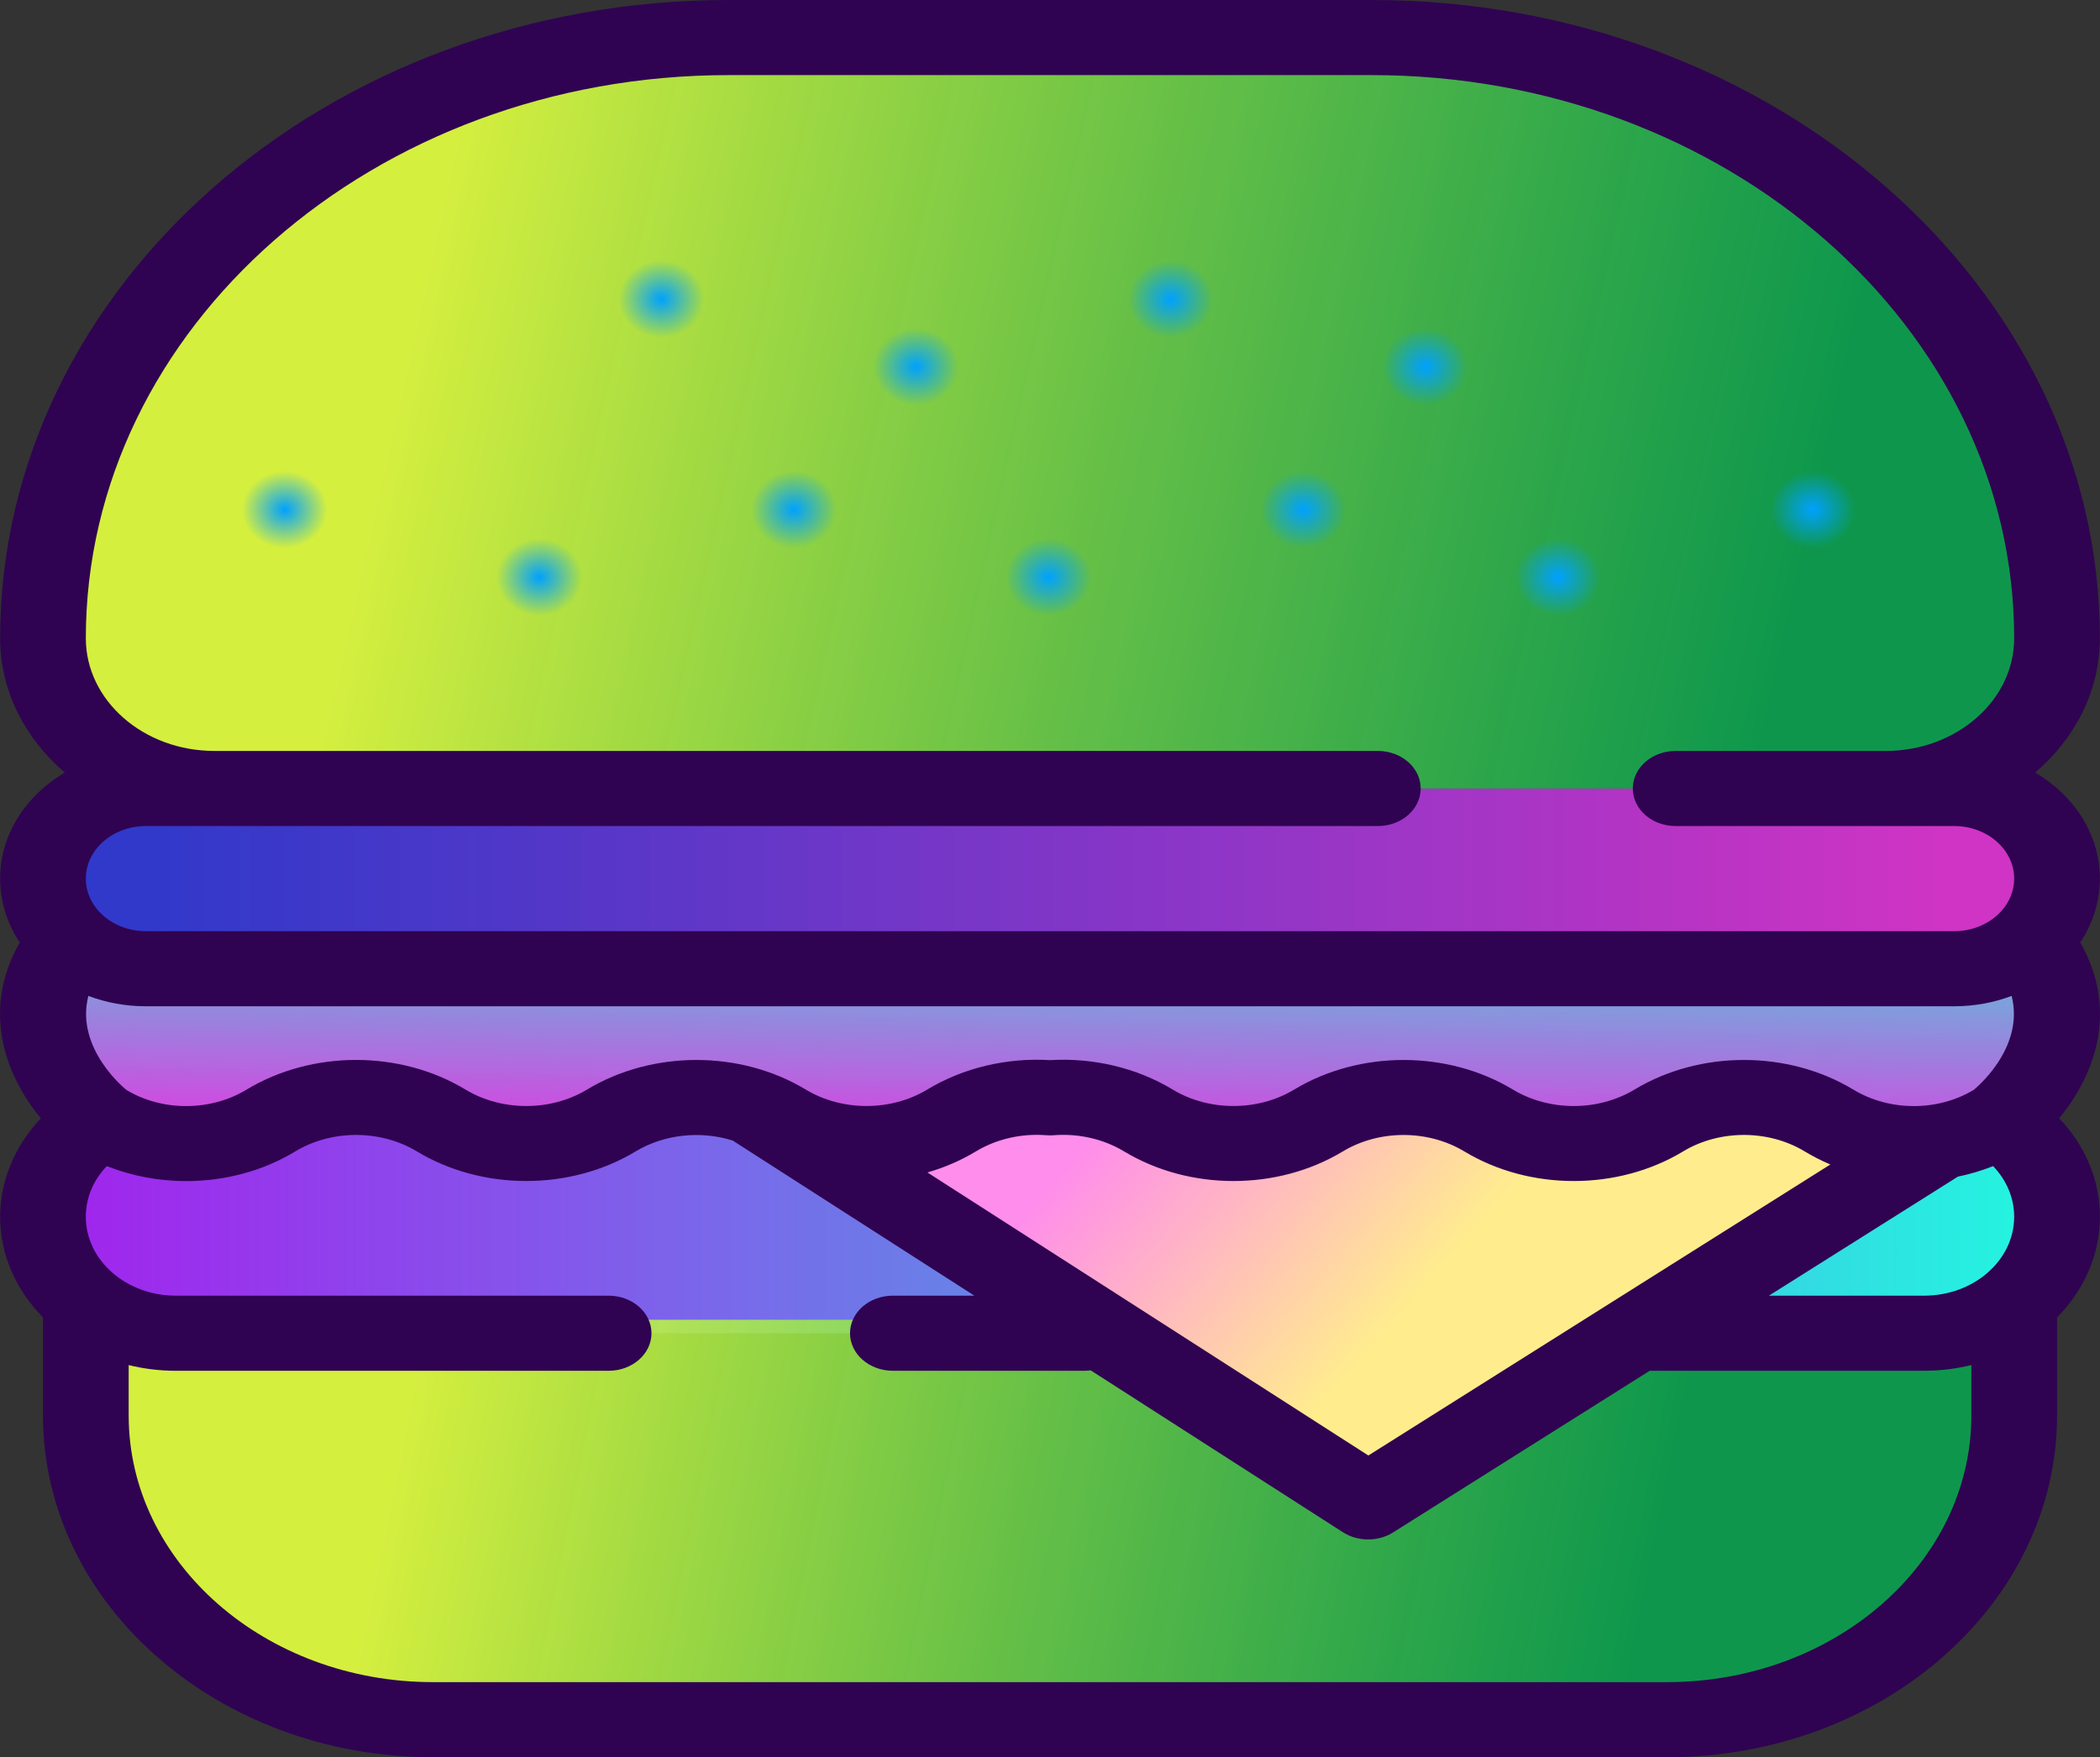 <?xml version="1.0" encoding="UTF-8" standalone="no"?><svg xmlns="http://www.w3.org/2000/svg" xmlns:xlink="http://www.w3.org/1999/xlink" xml:space="preserve" viewBox="0 0 173.284 145.023"><rect x="0" y="0" width="173.284" height="145.023" fill="#333333" stroke="none"/><defs><linearGradient id="g"><stop offset="0" stop-color="#00a1ff"/><stop offset="1" stop-color="#00a1ff" stop-opacity="0"/></linearGradient><linearGradient id="f"><stop offset="0" stop-color="#a822f7" stop-opacity=".953"/><stop offset="1" stop-color="#22f7e0"/></linearGradient><linearGradient id="e"><stop offset="0" stop-color="#ff8deb"/><stop offset="1" stop-color="#ffed8d"/></linearGradient><linearGradient id="d"><stop offset="0" stop-color="#58e0f1" stop-opacity=".877"/><stop offset="1" stop-color="#ee34ea" stop-opacity=".955"/></linearGradient><linearGradient id="c"><stop offset="0" stop-color="#2f3aed" stop-opacity=".812"/><stop offset="1" stop-color="#ee34df" stop-opacity=".841"/></linearGradient><linearGradient id="b"><stop offset="0" stop-color="#e3ff40" stop-opacity=".922"/><stop offset="1" stop-color="#00bf56" stop-opacity=".718"/></linearGradient><linearGradient id="a"><stop offset="0" stop-color="#e3ff40" stop-opacity=".922"/><stop offset="1" stop-color="#00bf56" stop-opacity=".718"/></linearGradient><linearGradient xlink:href="#a" id="k" x1="101.671" x2="441.633" y1="94.102" y2="160.816" gradientTransform="matrix(.338 0 0 .297 19.864 78.452)" gradientUnits="userSpaceOnUse" spreadMethod="pad"/><linearGradient xlink:href="#b" id="j" x1="99.047" x2="401.886" y1="401.198" y2="454.825" gradientTransform="matrix(.338 0 0 .297 19.864 78.452)" gradientUnits="userSpaceOnUse"/><linearGradient xlink:href="#c" id="i" x1="34.787" x2="476.161" y1="255.038" y2="255.498" gradientTransform="matrix(.338 0 0 .297 19.864 78.452)" gradientUnits="userSpaceOnUse"/><linearGradient xlink:href="#d" id="l" x1="258.926" x2="257.462" y1="263.976" y2="333.878" gradientTransform="matrix(.338 0 0 .297 19.864 78.452)" gradientUnits="userSpaceOnUse"/><linearGradient xlink:href="#e" id="m" x1="259.697" x2="331.815" y1="336.402" y2="391.299" gradientTransform="matrix(.338 0 0 .297 19.864 78.452)" gradientUnits="userSpaceOnUse"/><linearGradient xlink:href="#f" id="h" x1="10.478" x2="501.523" y1="353.302" y2="353.302" gradientTransform="matrix(.338 0 0 .297 19.864 78.452)" gradientUnits="userSpaceOnUse"/><radialGradient xlink:href="#g" id="p" cx="69.507" cy="153.237" r="10.448" fx="69.507" fy="153.237" gradientTransform="matrix(.338 0 0 .306 19.864 77.036)" gradientUnits="userSpaceOnUse"/><radialGradient xlink:href="#g" id="n" cx="131.672" cy="172.042" r="10.448" fx="131.672" fy="172.042" gradientTransform="matrix(.338 0 0 .306 19.864 76.862)" gradientUnits="userSpaceOnUse"/><radialGradient xlink:href="#g" id="u" cx="161.448" cy="94.698" r="10.448" fx="161.448" fy="94.698" gradientTransform="matrix(.338 0 0 .306 19.864 77.577)" gradientUnits="userSpaceOnUse"/><radialGradient xlink:href="#g" id="o" cx="193.836" cy="153.237" r="10.448" fx="193.836" fy="153.237" gradientTransform="matrix(.338 0 0 .306 19.864 77.036)" gradientUnits="userSpaceOnUse"/><radialGradient xlink:href="#g" id="v" cx="223.612" cy="113.504" r="10.448" fx="223.612" fy="113.504" gradientTransform="matrix(.338 0 0 .306 19.864 77.403)" gradientUnits="userSpaceOnUse"/><radialGradient xlink:href="#g" id="q" cx="256" cy="172.042" r="10.448" fx="256" fy="172.042" gradientTransform="matrix(.338 0 0 .306 19.864 76.862)" gradientUnits="userSpaceOnUse"/><radialGradient xlink:href="#g" id="w" cx="285.776" cy="94.698" r="10.448" fx="285.776" fy="94.698" gradientTransform="matrix(.338 0 0 .306 19.864 77.577)" gradientUnits="userSpaceOnUse"/><radialGradient xlink:href="#g" id="x" cx="347.94" cy="113.504" r="10.448" fx="347.94" fy="113.504" gradientTransform="matrix(.338 0 0 .306 19.864 77.403)" gradientUnits="userSpaceOnUse"/><radialGradient xlink:href="#g" id="r" cx="318.164" cy="153.237" r="10.448" fx="318.164" fy="153.237" gradientTransform="matrix(.338 0 0 .306 19.864 77.036)" gradientUnits="userSpaceOnUse"/><radialGradient xlink:href="#g" id="s" cx="380.328" cy="172.042" r="10.448" fx="380.328" fy="172.042" gradientTransform="matrix(.338 0 0 .306 19.864 76.862)" gradientUnits="userSpaceOnUse"/><radialGradient xlink:href="#g" id="t" cx="442.493" cy="153.237" r="10.448" fx="442.493" fy="153.237" gradientTransform="matrix(.338 0 0 .306 19.864 77.036)" gradientUnits="userSpaceOnUse"/></defs><path fill="url(#h)" d="M185.433 174.749c2.54 1.76 4.169 4.484 4.169 7.541 0 5.307-4.909 9.608-10.964 9.608H34.374c-6.055 0-10.964-4.302-10.964-9.608 0-3.158 1.739-5.961 4.424-7.712z" transform="translate(-19.864 -81.869)"/><path fill="url(#i)" d="M181.116 146.944c4.687 0 8.487 3.33 8.487 7.437 0 4.107-3.799 7.437-8.487 7.437H31.896c-4.687 0-8.487-3.33-8.487-7.437 0-4.108 3.799-7.437 8.487-7.437h18.741z" transform="translate(-19.864 -81.869)"/><path fill="url(#j)" d="M186.066 190.79v7.902c0 13.862-12.823 25.1-28.642 25.1H55.587c-15.818 0-28.642-11.238-28.642-25.1v-7.902z" transform="translate(-19.864 -81.869)"/><path fill="url(#k)" d="M133.556 146.944h-96.002c-7.811 0-14.144-5.55-14.144-12.395 0-27.382 25.33-49.58 56.576-49.58h53.04c31.246 0 56.576 22.198 56.576 49.58 0 6.845-6.333 12.395-14.144 12.395h-17.326z" transform="translate(-19.864 -81.869)"/><path fill="url(#l)" d="M25.012 160.447c-4.502 6.933 1.755 13.005 3.259 13.914 4.201 2.541 9.761 2.529 13.956-.02 4.228-2.551 9.813-2.551 14.04 0l.002.001c4.228 2.551 9.813 2.551 14.04 0 4.228-2.551 9.813-2.551 14.04 0 4.228 2.552 9.815 2.549 14.041-.005l.002-.001c2.426-1.464 5.299-2.083 8.107-1.866v.001c.001-0.0.004-0.0.005-0s.004 0.0.005 0v-.001c2.807-.217 5.68.402 8.107 1.866l.003.001c4.226 2.555 9.813 2.557 14.041.005 4.228-2.551 9.813-2.551 14.04-0 4.228 2.551 9.813 2.551 14.04-0l.003-.001c4.228-2.551 9.813-2.551 14.04-0 4.195 2.549 9.754 2.561 13.956.02 1.503-.909 7.761-6.981 3.259-13.914z" transform="translate(-19.864 -81.869)"/><path fill="url(#m)" d="m179.674 176.26-12.88-1.511-84.313-1.207 50.276 32.277z" transform="translate(-19.864 -81.869)"/><path fill="#2f0351" d="M169.915 92.291c2.702-3.262 5.062-8.675 1.74-14.509 1.028-1.551 1.619-3.351 1.619-5.271 0-3.643-2.122-6.86-5.338-8.753 3.29-2.815 5.338-6.741 5.338-11.08C173.274 23.632 146.308 0 113.162 0H60.122C26.977 0 .01 23.632.01 52.679c0 4.339 2.048 8.264 5.338 11.08-3.217 1.893-5.338 5.109-5.338 8.753 0 1.919.592 3.719 1.619 5.271-3.324 5.836-.961 11.25 1.743 14.512-2.142 2.263-3.362 5.144-3.362 8.128 0 3.177 1.34 6.082 3.547 8.312-.004.062-.01.124-.01.187v7.902c0 15.549 14.435 28.199 32.178 28.199h101.837c17.743 0 32.178-12.65 32.178-28.199v-7.902c0-.063-.006-.125-.01-.187 2.206-2.23 3.547-5.136 3.547-8.312-.001-3.019-1.202-5.87-3.359-8.132zm-93.388 4.471c1.397-.404 2.741-.978 3.986-1.729.007-.004.014-.008.022-.013 1.685-1.017 3.744-1.49 5.79-1.331.173.014.346.015.519.006h.001c.037-.001.075-.004.112-.006 2.048-.158 4.106.315 5.791 1.331.006.004.014.008.02.012 5.396 3.251 12.64 3.25 18.034-.005 2.999-1.81 7.03-1.81 10.03 0 5.399 3.257 12.652 3.257 18.051-.001.005-.003.009-.006.014-.009 2.998-1.802 7.022-1.801 10.008.001.682.414 1.394.776 2.128 1.086l-38.121 24.017zm-66.088-6.805c-.052-.035-4.265-3.407-3.148-7.765 1.455.549 3.058.855 4.741.855h149.219c1.683 0 3.285-.306 4.741-.855 1.118 4.359-3.093 7.729-3.124 7.751-2.97 1.796-6.962 1.789-9.942-.022-5.399-3.257-12.652-3.257-18.051 0-.004.003-.008.005-.012.006-2.998 1.805-7.023 1.803-10.021-.005-5.399-3.257-12.653-3.257-18.051 0-3 1.81-7.03 1.809-10.027-.004-.008-.005-.015-.009-.023-.014-2.949-1.774-6.518-2.626-10.096-2.411-3.575-.217-7.153.635-10.103 2.41-.008.005-.016.009-.024.015-2.998 1.812-7.027 1.814-10.027.004-5.398-3.258-12.652-3.258-18.051-0-2.996 1.808-7.021 1.81-10.02.005-.004-.003-.008-.005-.012-.008-5.399-3.258-12.652-3.258-18.06.005-2.972 1.805-6.964 1.812-9.909.031zm151.122 7.148c.992-.204 1.965-.493 2.904-.865 1.115 1.162 1.737 2.629 1.737 4.182 0 3.59-3.332 6.51-7.429 6.51h-12.81zm-47.868-28.932c1.952 0 3.536-1.387 3.536-3.099 0-1.712-1.583-3.099-3.536-3.099H17.69c-5.849 0-10.608-4.17-10.608-9.296 0-25.63 23.794-46.481 53.04-46.481h53.04c29.246 0 53.04 20.852 53.04 46.481 0 5.126-4.759 9.296-10.608 9.296h-17.326c-1.952 0-3.536 1.387-3.536 3.099 0 1.712 1.583 3.099 3.536 3.099h22.984c2.73 0 4.95 1.946 4.95 4.338 0 2.392-2.221 4.338-4.95 4.338H12.032c-2.73 0-4.95-1.946-4.95-4.338 0-2.392 2.221-4.338 4.95-4.338zm23.868 70.652H35.724c-13.843 0-25.106-9.87-25.106-22.001v-4.163c1.24.303 2.544.469 3.892.469h35.711c1.952 0 3.536-1.387 3.536-3.099 0-1.711-1.584-3.099-3.536-3.099h-35.711c-4.096 0-7.429-2.92-7.429-6.51 0-1.562.617-3.025 1.732-4.184 2.074.824 4.312 1.238 6.553 1.238 3.156 0 6.312-.818 9.001-2.452 2.995-1.807 7.019-1.81 10.017-.008.005.003.01.006.015.009 5.399 3.258 12.653 3.258 18.051.001 2.368-1.429 5.377-1.724 8.016-.897.021.014.04.03.062.044l19.873 12.758h-6.725c-1.952 0-3.536 1.387-3.536 3.099 0 1.712 1.583 3.099 3.536 3.099h15.808c.175 0 .346-.015.514-.036l20.806 13.357c.622.4 1.356.599 2.09.599.724 0 1.447-.194 2.064-.583l21.179-13.343c.043.001.085.005.128.005h22.51c1.348 0 2.653-.165 3.892-.469v4.163c.001 12.132-11.262 22.002-25.105 22.002z"/><path fill="url(#n)" d="M64.427 126.283c-1.952 0-3.536 1.387-3.536 3.099v.193c0 1.711 1.584 3.099 3.536 3.099 1.952 0 3.536-1.387 3.536-3.099v-.193c-0-1.711-1.584-3.099-3.536-3.099z" style="mix-blend-mode:darken" transform="translate(-19.864 -81.869)"/><path fill="url(#o)" d="M85.467 120.706c-1.952 0-3.536 1.387-3.536 3.099v.193c0 1.711 1.583 3.099 3.536 3.099 1.952 0 3.536-1.387 3.536-3.099v-.193c0-1.711-1.584-3.099-3.536-3.099z" style="mix-blend-mode:darken" transform="translate(-19.864 -81.869)"/><path fill="url(#p)" d="M43.388 120.706c-1.952 0-3.536 1.387-3.536 3.099v.193c0 1.711 1.584 3.099 3.536 3.099 1.952 0 3.536-1.387 3.536-3.099v-.193c0-1.711-1.583-3.099-3.536-3.099z" style="mix-blend-mode:darken" transform="translate(-19.864 -81.869)"/><path fill="url(#q)" d="M106.506 126.283c-1.952 0-3.536 1.387-3.536 3.099v.193c0 1.711 1.583 3.099 3.536 3.099 1.953 0 3.536-1.387 3.536-3.099v-.193c0-1.711-1.584-3.099-3.536-3.099z" style="mix-blend-mode:darken" transform="translate(-19.864 -81.869)"/><path fill="url(#r)" d="M127.545 120.706c-1.953 0-3.536 1.387-3.536 3.099v.193c0 1.711 1.583 3.099 3.536 3.099 1.953 0 3.536-1.387 3.536-3.099v-.193c0-1.711-1.583-3.099-3.536-3.099z" style="mix-blend-mode:darken" transform="translate(-19.864 -81.869)"/><path fill="url(#s)" d="M148.584 132.674c1.953 0 3.536-1.387 3.536-3.099v-.193c0-1.711-1.583-3.099-3.536-3.099-1.952 0-3.536 1.387-3.536 3.099v.193c0 1.711 1.583 3.099 3.536 3.099z" style="mix-blend-mode:darken" transform="translate(-19.864 -81.869)"/><path fill="url(#t)" d="M169.624 127.096c1.952 0 3.536-1.387 3.536-3.099v-.193c0-1.711-1.583-3.099-3.536-3.099-1.953 0-3.536 1.387-3.536 3.099v.193c0 1.711 1.583 3.099 3.536 3.099z" style="mix-blend-mode:darken" transform="translate(-19.864 -81.869)"/><path fill="url(#u)" d="M74.505 103.343c-1.952 0-3.536 1.387-3.536 3.099v.193c0 1.711 1.584 3.099 3.536 3.099 1.952 0 3.536-1.387 3.536-3.099v-.193c0-1.711-1.584-3.099-3.536-3.099z" style="mix-blend-mode:darken" transform="translate(-19.864 -81.869)"/><path fill="url(#v)" d="M95.544 108.921c-1.952 0-3.536 1.387-3.536 3.099v.193c0 1.711 1.584 3.099 3.536 3.099 1.952 0 3.536-1.387 3.536-3.099v-.193c0-1.711-1.584-3.099-3.536-3.099z" style="mix-blend-mode:darken" transform="translate(-19.864 -81.869)"/><path fill="url(#w)" d="M116.583 103.343c-1.952 0-3.536 1.387-3.536 3.099v.193c0 1.711 1.584 3.099 3.536 3.099 1.952 0 3.536-1.387 3.536-3.099v-.193c0-1.711-1.584-3.099-3.536-3.099z" style="mix-blend-mode:darken" transform="translate(-19.864 -81.869)"/><path fill="url(#x)" d="M141.159 112.213v-.193c0-1.711-1.584-3.099-3.536-3.099-1.952 0-3.536 1.387-3.536 3.099v.193c0 1.711 1.583 3.099 3.536 3.099 1.953 0 3.536-1.387 3.536-3.099z" style="mix-blend-mode:darken" transform="translate(-19.864 -81.869)"/></svg>
